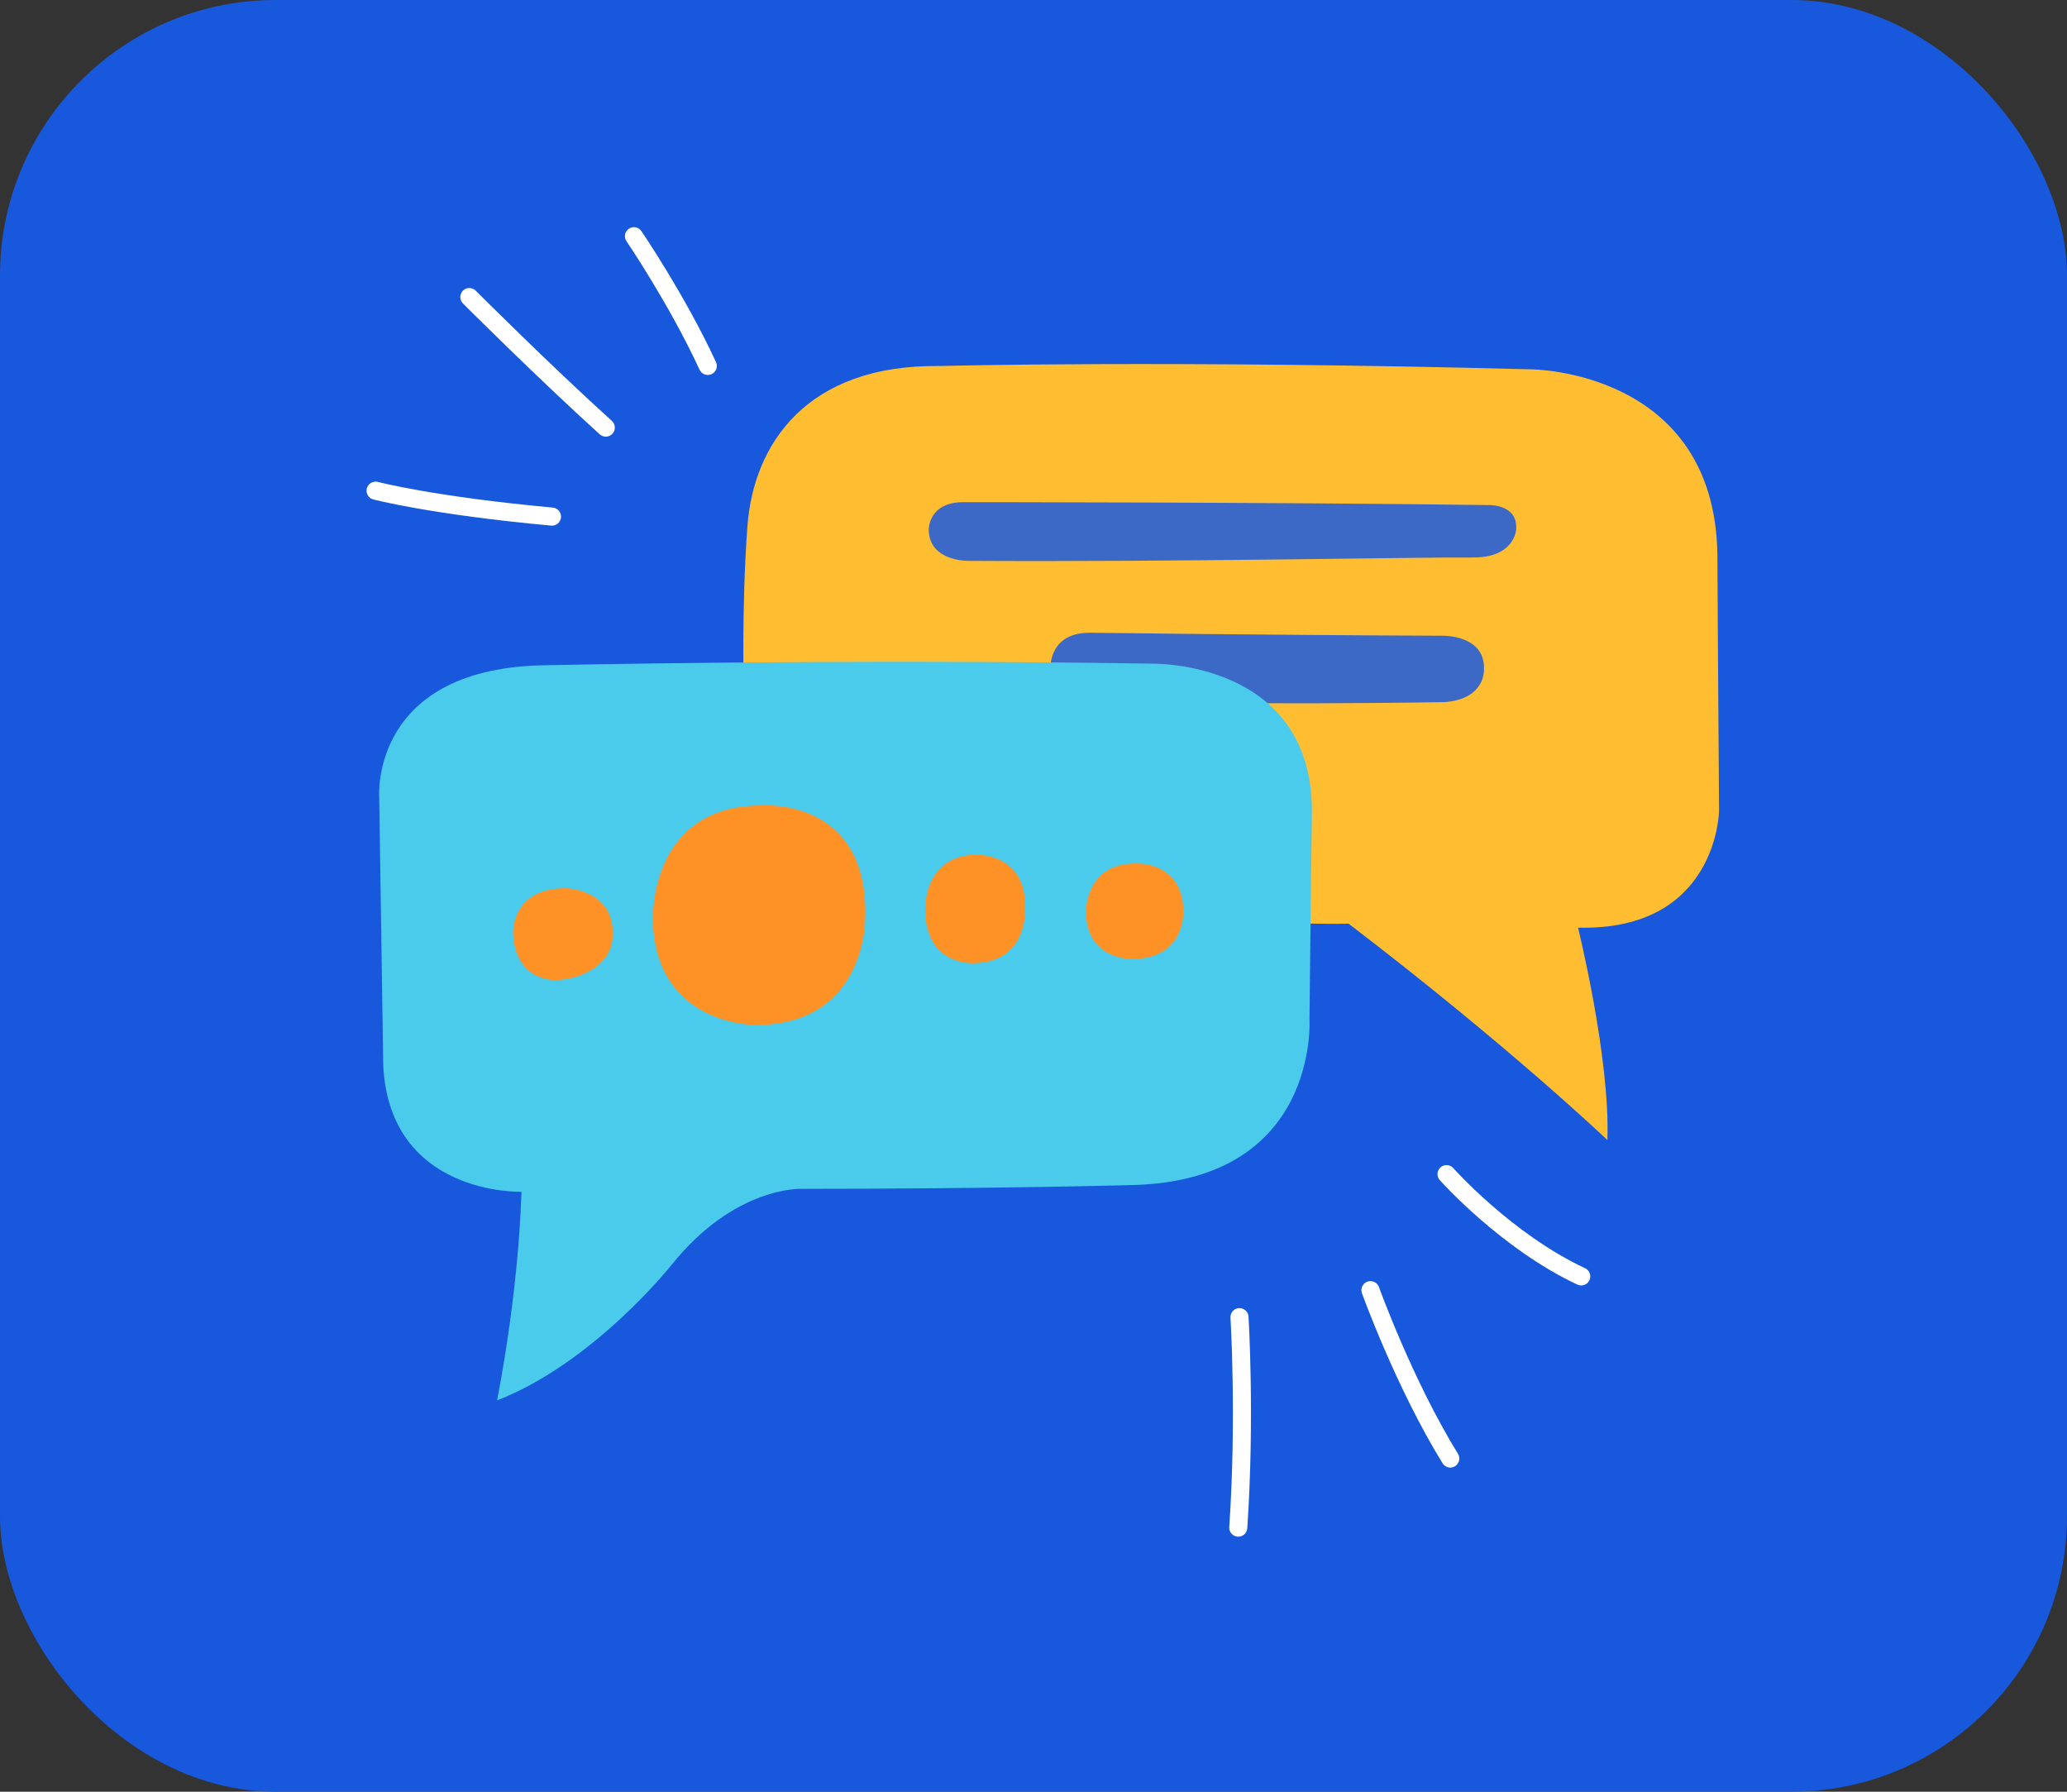 <svg width="75" height="65" viewBox="0 0 75 65" fill="none" xmlns="http://www.w3.org/2000/svg">
<rect x="0" y="0" width="75" height="65" fill="#333333" stroke="none"/>
<rect width="75" height="65" rx="10" fill="#1758DC"/>
<g clip-path="url(#clip0_5_222)">
<path d="M26.989 25.193C26.989 25.193 26.899 22.074 27.12 19.091C27.341 16.108 29.272 13.222 34.081 13.278C34.081 13.278 42.377 13.054 55.567 13.399C55.567 13.399 62.217 13.424 62.315 20.123C62.315 20.123 62.339 24.895 62.375 29.421C62.375 29.421 62.315 33.781 57.258 33.653C57.258 33.653 58.429 38.388 58.323 41.358C58.323 41.358 54.79 37.984 48.934 33.509C48.934 33.509 48.173 33.542 45.621 33.452L26.989 25.193Z" fill="#FFBE32"/>
<path d="M34.966 18.217C34.966 18.217 46.174 18.217 54.059 18.323C54.059 18.323 55.085 18.309 55.013 19.207C55.013 19.207 54.968 20.248 53.406 20.225C51.845 20.203 42.772 20.393 35.138 20.347C35.138 20.347 33.71 20.377 33.699 19.218C33.699 19.218 33.673 18.213 34.966 18.217ZM38.131 24.653C38.131 24.653 37.792 22.933 39.579 22.955C39.579 22.955 45.609 23.035 52.341 23.063C52.341 23.063 53.921 23.021 53.845 24.321C53.845 24.321 53.881 25.371 52.404 25.472C52.404 25.472 44.555 25.608 39.604 25.395C39.604 25.395 38.107 25.434 38.131 24.653Z" fill="#3C69C6"/>
<path d="M13.759 28.905C13.759 28.905 13.417 24.171 19.903 24.132C19.903 24.132 30.38 23.896 41.808 24.076C41.808 24.076 47.686 23.945 47.601 29.546C47.601 29.546 47.558 32.562 47.514 36.982C47.514 36.982 47.873 42.814 41.111 42.991C41.111 42.991 36.191 43.129 29.084 43.129C29.084 43.129 26.657 43.02 24.36 45.897C24.36 45.897 21.542 49.445 18.035 50.803C18.035 50.803 18.804 47.038 18.92 43.236C18.92 43.236 14.131 43.389 13.905 38.637C13.905 38.637 13.795 31.338 13.759 28.905Z" fill="#4BCBEC"/>
<path d="M20.532 32.222C20.532 32.222 22.293 32.263 22.229 33.913C22.236 34.97 21.154 35.497 20.242 35.553C20.242 35.553 18.735 35.696 18.619 33.9C18.619 33.9 18.505 32.222 20.532 32.222ZM27.68 29.221C27.68 29.221 31.555 28.937 31.393 33.345C31.393 33.345 31.428 37.163 27.448 37.186C27.448 37.186 23.805 37.244 23.689 33.42C23.689 33.42 23.492 29.197 27.68 29.221ZM35.355 31.005C35.355 31.005 37.287 30.896 37.194 33.002C37.194 33.002 37.302 34.874 35.379 34.944C35.379 34.944 33.664 35.083 33.571 33.136C33.571 33.136 33.409 31.097 35.355 31.005ZM41.255 31.325C41.255 31.325 42.95 31.266 42.938 33.094C42.938 33.094 42.998 34.773 41.107 34.792C41.107 34.792 39.439 34.866 39.401 33.105C39.401 33.105 39.353 31.288 41.255 31.325Z" fill="#FF9227"/>
<path d="M13.542 18.118C13.542 18.118 15.623 18.667 20.004 19.069C20.09 19.075 20.174 19.048 20.24 18.992C20.306 18.936 20.347 18.857 20.355 18.771C20.363 18.686 20.336 18.601 20.282 18.534C20.228 18.467 20.149 18.425 20.064 18.415C15.755 18.02 13.709 17.483 13.709 17.483C13.625 17.462 13.536 17.475 13.461 17.519C13.387 17.562 13.332 17.634 13.31 17.718C13.288 17.802 13.3 17.891 13.344 17.966C13.387 18.041 13.458 18.095 13.542 18.118ZM16.797 11.009C16.797 11.009 19.482 13.694 21.768 15.763C21.834 15.818 21.918 15.846 22.003 15.841C22.088 15.835 22.167 15.796 22.224 15.733C22.282 15.67 22.312 15.587 22.309 15.502C22.306 15.416 22.27 15.336 22.209 15.277C19.933 13.218 17.261 10.545 17.261 10.545C17.133 10.417 16.924 10.417 16.797 10.545C16.669 10.673 16.669 10.881 16.797 11.009ZM22.732 8.753C22.732 8.753 24.273 11.012 25.384 13.413C25.402 13.452 25.428 13.487 25.459 13.517C25.491 13.546 25.528 13.568 25.569 13.583C25.609 13.598 25.652 13.605 25.695 13.603C25.738 13.601 25.78 13.591 25.82 13.573C25.859 13.555 25.894 13.529 25.923 13.498C25.952 13.466 25.975 13.429 25.99 13.388C26.005 13.348 26.011 13.305 26.01 13.262C26.008 13.219 25.998 13.177 25.98 13.137C24.846 10.687 23.273 8.384 23.273 8.384C23.224 8.312 23.149 8.263 23.063 8.247C22.978 8.23 22.89 8.249 22.818 8.298C22.746 8.347 22.697 8.422 22.68 8.508C22.664 8.593 22.683 8.682 22.732 8.753ZM44.647 47.803C44.647 47.803 44.872 51.449 44.602 55.409C44.599 55.494 44.629 55.577 44.687 55.64C44.743 55.703 44.823 55.741 44.907 55.747C44.992 55.753 45.076 55.725 45.141 55.671C45.206 55.616 45.248 55.538 45.256 55.454C45.529 51.449 45.302 47.763 45.302 47.763C45.296 47.676 45.257 47.595 45.191 47.537C45.126 47.48 45.041 47.45 44.954 47.456C44.867 47.461 44.786 47.501 44.728 47.566C44.671 47.631 44.642 47.717 44.647 47.803ZM49.417 46.915C49.417 46.915 50.652 50.343 52.343 53.085C52.389 53.159 52.462 53.212 52.547 53.232C52.632 53.252 52.721 53.238 52.795 53.192C52.869 53.147 52.922 53.073 52.942 52.989C52.962 52.904 52.948 52.815 52.902 52.741C51.244 50.053 50.035 46.692 50.035 46.692C50.02 46.652 49.998 46.614 49.969 46.583C49.94 46.551 49.905 46.525 49.866 46.507C49.827 46.488 49.785 46.478 49.742 46.476C49.699 46.474 49.656 46.48 49.615 46.495C49.575 46.509 49.537 46.532 49.505 46.561C49.474 46.59 49.448 46.625 49.429 46.664C49.411 46.703 49.401 46.745 49.398 46.788C49.396 46.831 49.403 46.874 49.417 46.915ZM52.242 42.813C52.242 42.813 54.462 45.308 57.236 46.603C57.275 46.621 57.317 46.631 57.36 46.633C57.403 46.635 57.446 46.629 57.487 46.614C57.527 46.599 57.564 46.577 57.596 46.547C57.628 46.518 57.654 46.483 57.672 46.444C57.69 46.405 57.7 46.363 57.702 46.32C57.704 46.277 57.697 46.234 57.683 46.193C57.668 46.153 57.645 46.116 57.616 46.084C57.587 46.052 57.552 46.026 57.513 46.008C54.857 44.768 52.732 42.377 52.732 42.377C52.674 42.312 52.593 42.272 52.506 42.267C52.419 42.262 52.334 42.291 52.269 42.349C52.204 42.407 52.164 42.488 52.159 42.575C52.154 42.662 52.184 42.748 52.242 42.813Z" fill="white"/>
</g>
<defs>
<clipPath id="clip0_5_222">
<rect width="56" height="56" fill="white" transform="translate(10 4)"/>
</clipPath>
</defs>
</svg>
